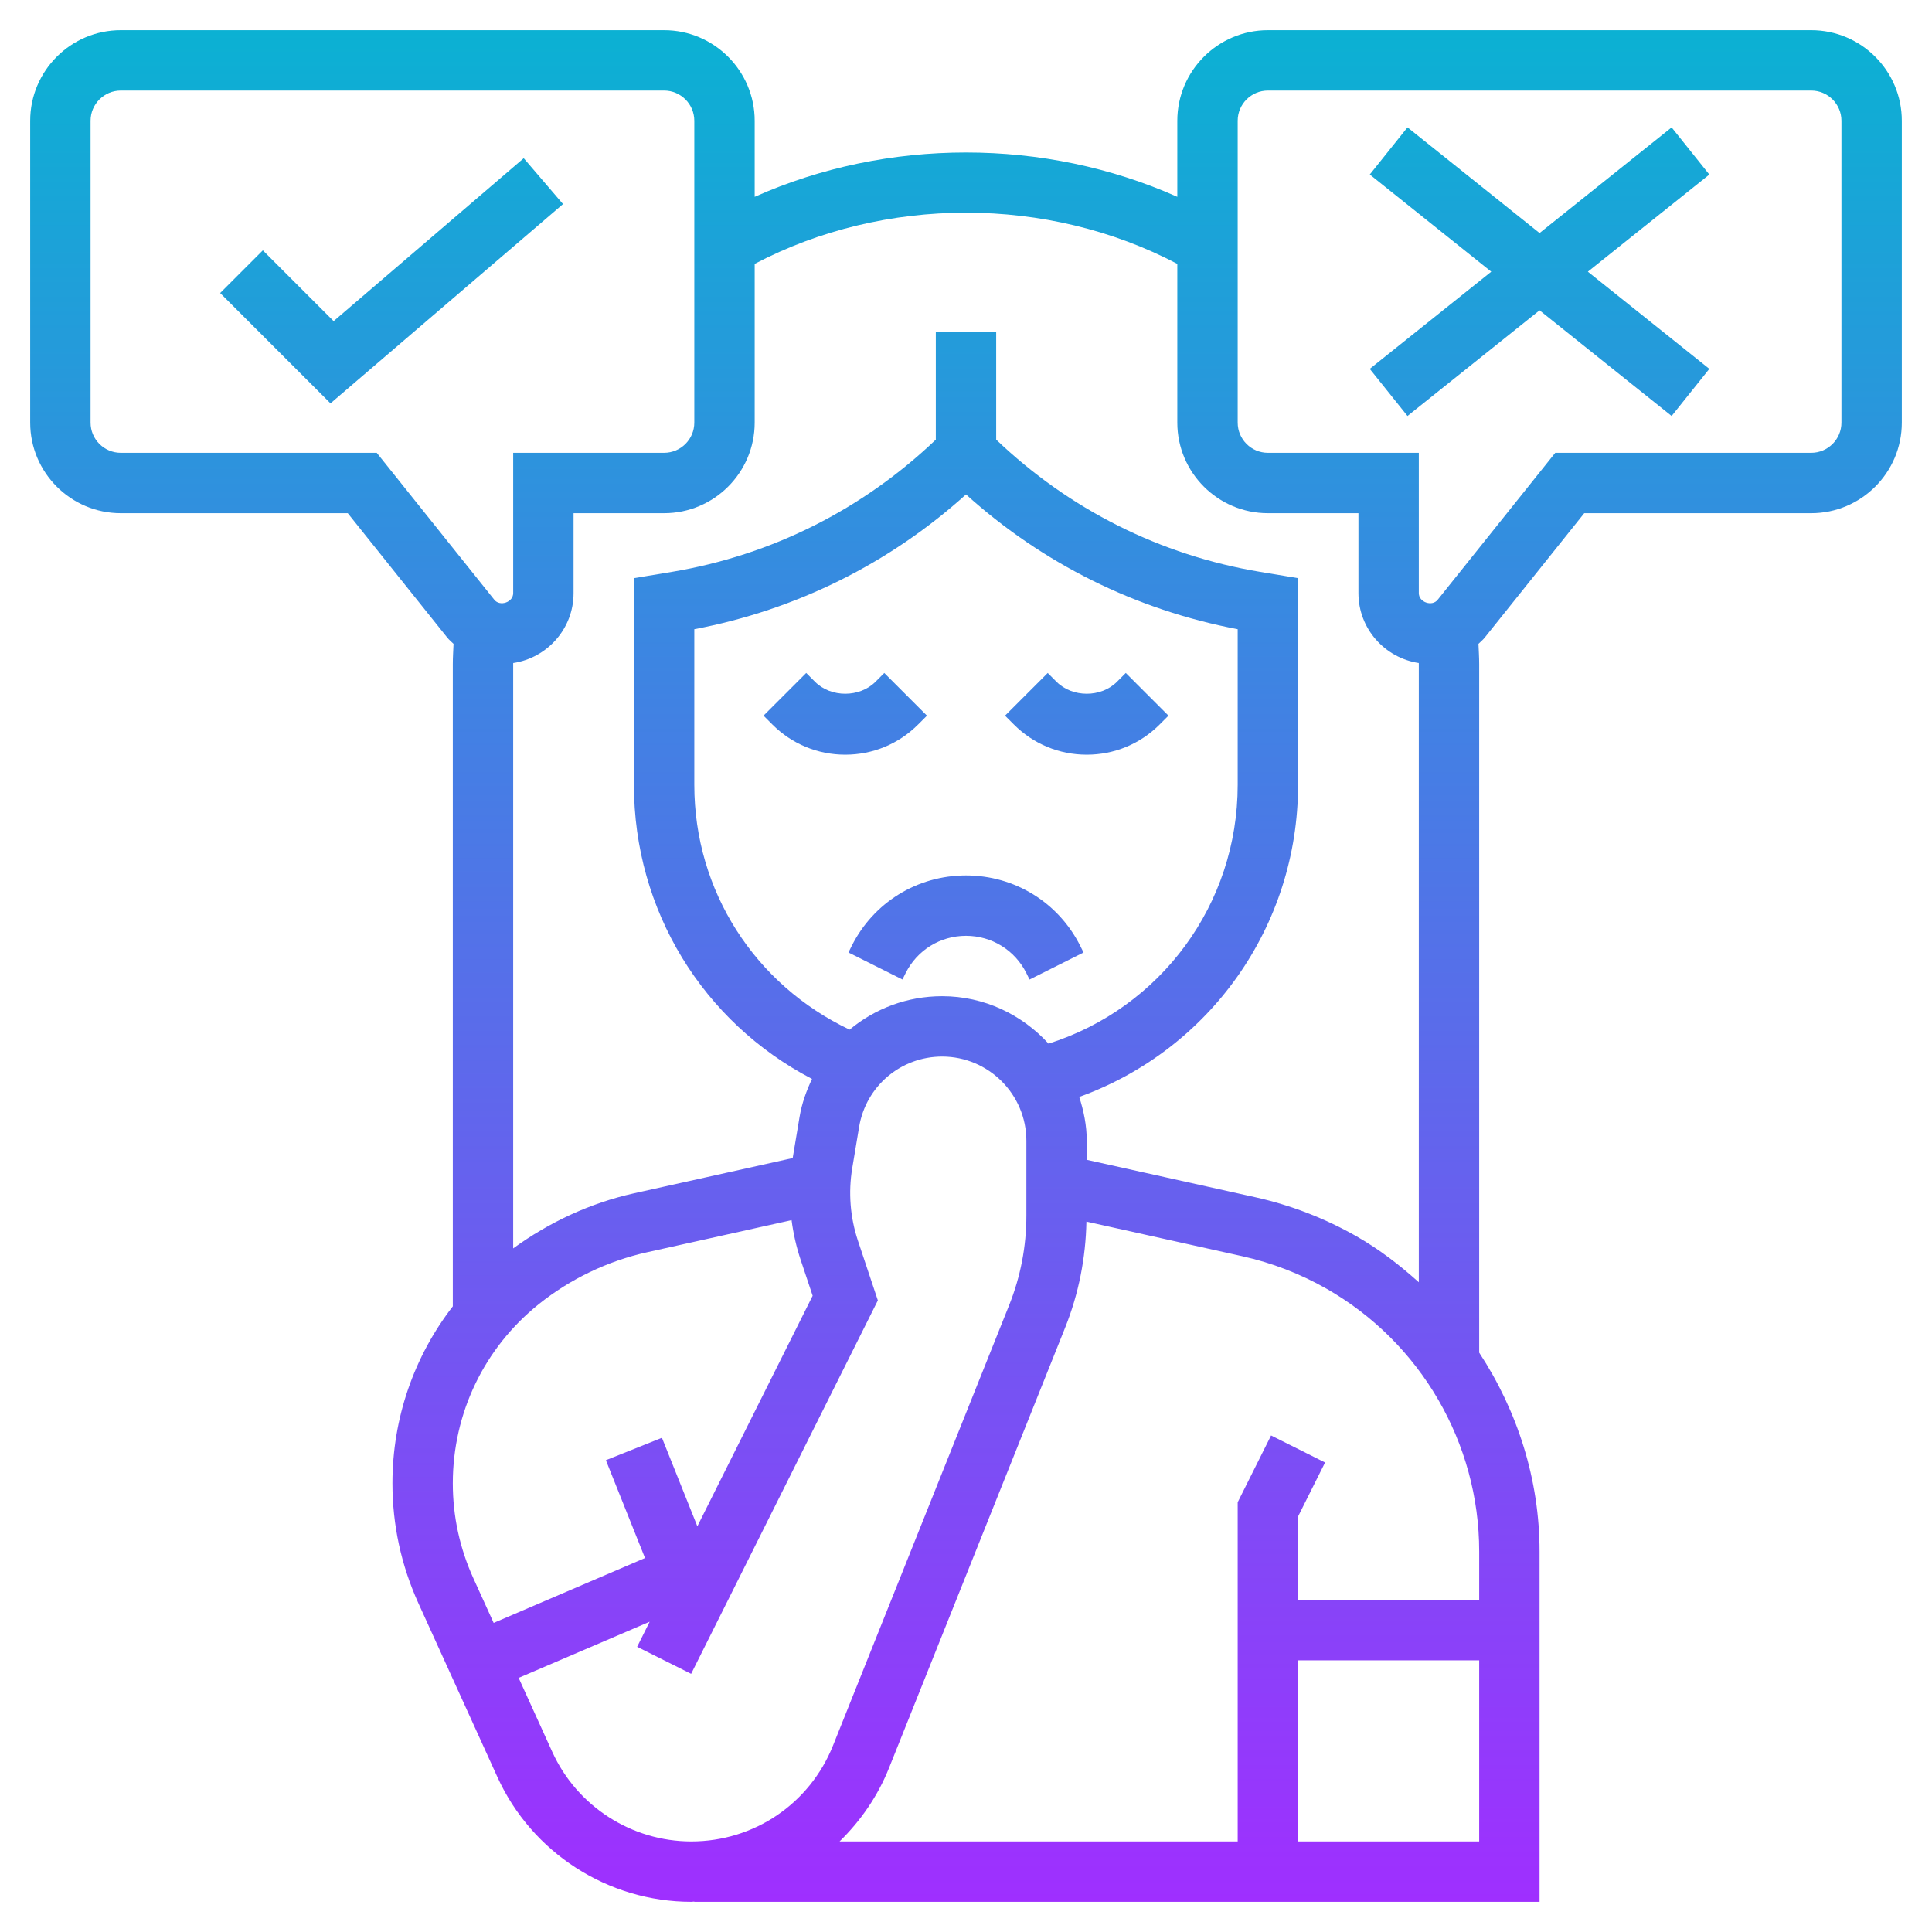 <svg id="_x33_0" enable-background="new 0 0 64 64" height="512" viewBox="0 0 64 64" width="512" xmlns="http://www.w3.org/2000/svg" xmlns:xlink="http://www.w3.org/1999/xlink"><linearGradient id="SVGID_1_" gradientUnits="userSpaceOnUse" x1="32" x2="32" y1="63" y2="1"><stop offset="0" stop-color="#9f2fff"/><stop offset="1" stop-color="#0bb1d3"/></linearGradient><path d="m4 17h7.52l3.294 4.118c.063.079.139.141.21.21-.009.224-.024.446-.024.672v21.274c-1.285 1.662-2 3.706-2 5.861 0 1.38.29 2.717.861 3.976l2.615 5.753c1.142 2.513 3.664 4.136 6.424 4.136.034 0 .066-.007.1-.008v.008h28v-11.605c0-2.382-.732-4.656-2-6.587v-22.808c0-.226-.015-.448-.024-.672.071-.069.147-.131.21-.21l3.294-4.118h7.52c1.654 0 3-1.346 3-3v-10c0-1.654-1.346-3-3-3h-18c-1.654 0-3 1.346-3 3v2.52c-4.391-1.958-9.609-1.958-14 0v-2.52c0-1.654-1.346-3-3-3h-18c-1.654 0-3 1.346-3 3v10c0 1.654 1.346 3 3 3zm13.854 26.197c1.04-.831 2.276-1.424 3.576-1.713l4.792-1.065c.058.445.158.885.3 1.312l.398 1.192-3.819 7.638-1.173-2.932-1.857.742 1.296 3.241-5.014 2.149-.671-1.477c-.453-.997-.682-2.055-.682-3.148 0-2.323 1.041-4.488 2.854-5.939zm14.146-26.818c2.541 2.292 5.626 3.824 9 4.464v5.157c0 3.955-2.548 7.393-6.266 8.572-.876-.959-2.125-1.572-3.524-1.572-1.161 0-2.231.413-3.065 1.108-3.136-1.488-5.145-4.592-5.145-8.108v-5.157c3.373-.64 6.459-2.172 9-4.464zm17 35.016v1.605h-6v-2.764l.895-1.789-1.789-.895-1.106 2.212v11.236h-13.188c.693-.676 1.262-1.493 1.639-2.436l5.833-14.584c.449-1.124.681-2.305.705-3.513l5.164 1.147c.982.218 1.923.582 2.798 1.081 3.115 1.78 5.049 5.113 5.049 8.7zm-30.704 6.641-1.115-2.454 4.34-1.86-.415.831 1.789.895 6.185-12.37-.66-1.979c-.257-.771-.322-1.602-.188-2.403l.227-1.363c.225-1.353 1.382-2.333 2.751-2.333 1.538 0 2.79 1.252 2.79 2.79v2.477c0 1.022-.192 2.022-.572 2.972l-5.833 14.584c-.773 1.93-2.616 3.177-4.695 3.177-1.978 0-3.785-1.163-4.604-2.964zm24.704 2.964v-6h6v6zm-2-57c0-.551.449-1 1-1h18c.551 0 1 .449 1 1v10c0 .551-.449 1-1 1h-8.48l-3.895 4.868c-.186.236-.625.082-.625-.219v-4.649h-5c-.551 0-1-.449-1-1zm-2 4.741v5.259c0 1.654 1.346 3 3 3h3v2.649c0 1.175.87 2.143 1.999 2.315 0 .012.001.024.001.036v20.477c-.629-.567-1.305-1.089-2.056-1.518-1.049-.599-2.178-1.035-3.355-1.298l-5.589-1.241v-.63c0-.51-.101-.992-.249-1.453 4.32-1.558 7.249-5.65 7.249-10.337v-6.848l-1.255-.208c-3.312-.552-6.323-2.069-8.745-4.38v-3.564h-2v3.564c-2.422 2.31-5.433 3.827-8.744 4.38l-1.256.208v6.848c0 4.154 2.283 7.857 5.899 9.741-.187.395-.338.811-.413 1.262l-.227 1.359-5.263 1.169c-1.438.32-2.804.956-3.996 1.824v-19.355c0-.012.001-.024.001-.036 1.129-.171 1.999-1.139 1.999-2.315v-2.649h3c1.654 0 3-1.346 3-3v-5.259c4.3-2.261 9.7-2.261 14 0zm-36-4.741c0-.551.449-1 1-1h18c.551 0 1 .449 1 1v10c0 .551-.449 1-1 1h-5v4.649c0 .301-.438.453-.625.219l-3.895-4.868h-8.48c-.551 0-1-.449-1-1zm7.948 9.362-3.655-3.655 1.414-1.414 2.345 2.345 6.297-5.397 1.302 1.519zm34.427-1.143 4.025-3.219-4.024-3.219 1.249-1.562 4.375 3.501 4.375-3.5 1.249 1.562-4.024 3.218 4.024 3.219-1.249 1.562-4.375-3.501-4.375 3.5zm-19.789 11.781-.293-.293 1.414-1.414.293.293c.526.526 1.474.526 2 0l.293-.293 1.414 1.414-.293.293c-.645.645-1.502 1-2.414 1s-1.77-.355-2.414-1zm8 0-.293-.293 1.414-1.414.293.293c.526.526 1.474.526 2 0l.293-.293 1.414 1.414-.293.293c-.645.645-1.502 1-2.414 1s-1.77-.355-2.414-1zm-1.586 5c1.615 0 3.067.897 3.789 2.342l.105.211-1.789.895-.105-.212c-.381-.762-1.147-1.236-2-1.236s-1.619.474-2 1.236l-.105.211-1.789-.895.105-.211c.722-1.444 2.174-2.341 3.789-2.341z" fill="url(#SVGID_1_)"/></svg>